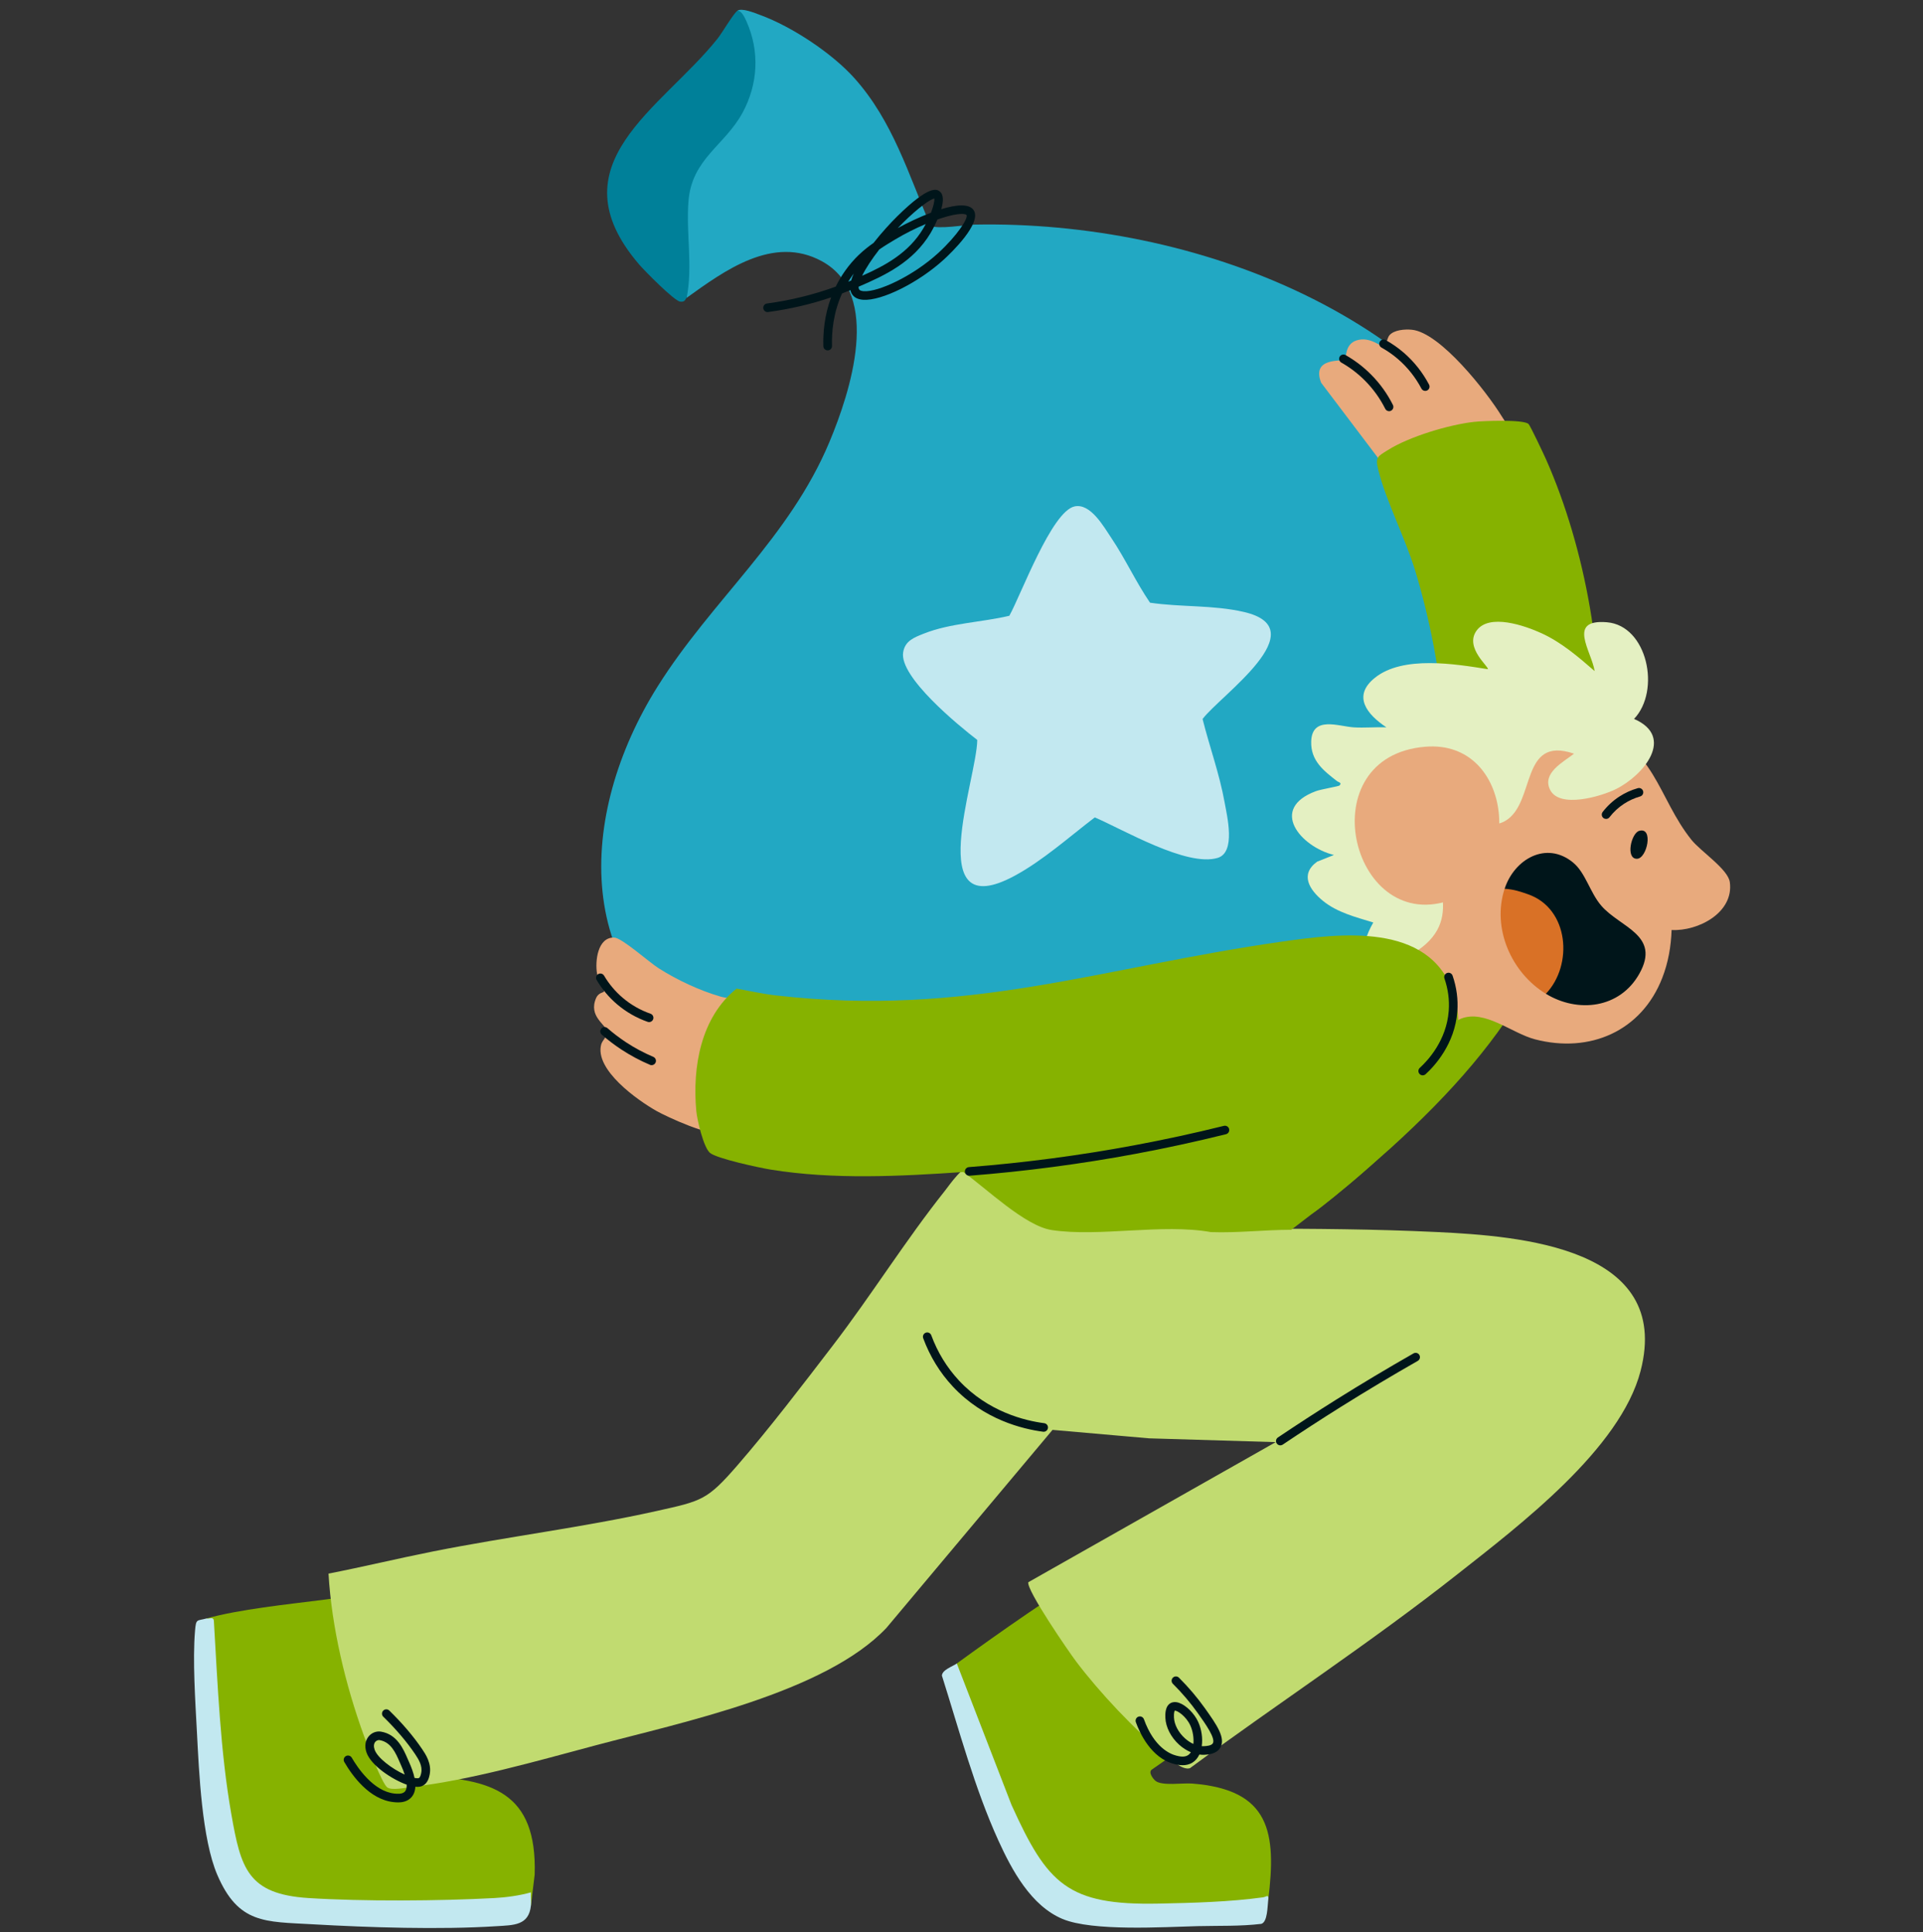 <svg width="200" height="201" viewBox="0 0 200 201" fill="none" xmlns="http://www.w3.org/2000/svg">
<rect x="0" y="0" width="200" height="201" fill="#333333" stroke="none"/>
<g clip-path="url(#clip0_7555_3622)">
<path d="M71.414 30.981C71.176 29.963 71.14 28.852 71.307 27.649C70.642 21.655 71.065 17.28 75.736 13.232C78.667 9.715 78.885 5.01 76.681 1.127C77.133 0.776 78.504 1.356 79.073 1.564C82.357 2.765 86.55 5.54 88.879 8.149C92.847 12.589 94.483 18.114 96.776 23.471C97.469 23.89 100.423 23.381 101.356 23.363C124.151 22.919 150.312 32.747 160.229 54.654C165.903 67.19 164.225 76.514 158.863 88.672C151.515 105.333 133.842 110.516 117.142 112.708C106.509 114.104 84.573 114.994 75.047 110.176C59.274 102.197 60.024 84.725 68.406 71.386C74.057 62.395 82.103 55.95 86.278 45.94C88.412 40.823 91.78 30.605 85.47 27.168C80.416 24.414 75.339 28.163 71.414 30.98V30.981Z" fill="#22A8C3"/>
<path d="M76.683 1.127C77.129 1.056 77.494 1.908 77.636 2.225C79.029 5.335 78.842 8.747 77.231 11.723C75.385 15.13 71.951 16.51 71.604 20.925C71.341 24.279 72.073 27.675 71.416 30.982C71.257 31.096 71.303 31.433 70.748 31.377C70.132 31.315 67.003 28.135 66.439 27.471C57.559 17.063 68.814 11.316 74.615 4.033C75.144 3.371 76.223 1.485 76.685 1.127H76.683Z" fill="#008099"/>
<path d="M111.751 52.677C113.413 52.31 114.786 54.77 115.593 55.973C117.042 58.134 118.139 60.54 119.607 62.69C122.833 63.168 126.171 62.914 129.374 63.655C136.968 65.415 126.894 72.355 125.073 74.788C125.795 77.67 126.83 80.493 127.358 83.428C127.623 84.896 128.552 88.656 126.645 89.234C123.44 90.206 116.829 86.289 113.862 85.023C111.216 87.044 108.437 89.531 105.497 91.112C95.853 96.297 101.598 81.04 101.639 76.966C99.677 75.454 93.522 70.419 93.931 67.855C94.125 66.645 95.095 66.299 96.094 65.902C98.841 64.812 102.108 64.731 104.975 64.051C106.19 61.868 109.372 53.203 111.753 52.677H111.751Z" fill="#C2E8F0"/>
<path d="M131.903 197.614C127.123 198.275 122.01 198.586 117.179 198.345C110.009 197.985 108.147 194.676 105.229 188.739L99.231 173.389L99.51 173.031C104.074 169.711 109.655 165.796 114.472 162.92C114.78 162.736 115.171 162.435 115.506 162.582L127.229 178.405L126.932 179.086L119.804 184.059C119.391 184.335 119.919 185.033 120.18 185.241C120.868 185.787 122.986 185.441 123.997 185.52C132.108 186.152 132.772 190.608 131.902 197.616L131.903 197.614Z" fill="#86B200"/>
<path d="M99.512 173.029L105.198 187.734C108.933 195.984 111.033 198.2 120.49 198.007C124.006 197.935 127.895 197.833 131.35 197.355C131.714 197.305 131.98 196.972 131.902 197.616C131.817 198.288 131.841 199.922 131.18 200.114C128.982 200.377 126.796 200.297 124.588 200.35C121.002 200.438 113.638 200.916 110.503 199.602C107.229 198.229 105.236 194.521 103.834 191.441C101.363 186.011 99.759 179.972 97.962 174.29C97.99 173.681 99.118 173.319 99.514 173.031L99.512 173.029Z" fill="#C2E8F0"/>
<path d="M21.463 168.347C24.986 167.383 29.792 166.893 33.491 166.424C34.423 166.306 39.177 165.615 39.617 165.901L43.522 184.728C51.192 184.993 55.859 186.406 55.609 194.98L55.22 198.201C54.889 198.085 54.758 197.816 54.83 197.395C47.382 198.235 39.331 198.351 31.791 197.798C25.989 197.372 24.496 194.626 23.758 189.224C22.858 182.636 22.077 176.034 21.9 169.362C21.885 168.997 21.74 168.658 21.465 168.345L21.463 168.347Z" fill="#86B200"/>
<path d="M21.463 168.347C21.758 168.429 22.213 168.08 22.245 168.633C22.637 175.216 22.915 182.199 24.055 188.682C25.047 194.318 25.736 197.026 32.089 197.429C37.762 197.789 45.724 197.737 51.423 197.429C52.631 197.363 54.062 197.17 55.218 196.837C55.19 197.282 55.265 197.76 55.22 198.203C55.005 200.303 53.412 200.242 51.618 200.357C45.762 200.734 38.358 200.491 32.486 200.156C27.573 199.877 24.795 200.133 22.6 195.018C20.997 191.283 20.698 184.338 20.48 180.161C20.315 176.999 20.022 172.685 20.285 169.609C20.394 168.339 20.469 168.621 21.463 168.348V168.347Z" fill="#C2E8F0"/>
<path d="M132.682 150.006L119.514 149.612L109.468 148.731L92.197 169.324C85.825 176.067 70.909 179.157 61.895 181.558C55.813 183.178 49.031 185.139 42.8 185.878C42.143 185.957 40.738 186.258 40.276 185.919C39.73 185.522 38.174 181.44 37.848 180.543C35.931 175.266 34.495 169.288 34.166 163.681C37.796 162.974 41.402 162.1 45.031 161.377C52.733 159.842 60.695 158.867 68.329 157.162C72.997 156.12 73.546 156.047 76.678 152.438C80.063 148.535 83.47 144.064 86.625 139.946C90.643 134.704 94.202 128.977 98.262 123.878C98.789 123.217 100.226 121.052 101.061 121.416C104.228 123.801 107.558 126.017 111.133 127.748C123.863 127.961 136.678 127.546 149.367 128.149C158.111 128.565 173.943 129.748 170.631 142.589C168.534 150.717 158.012 158.673 151.588 163.74C142.583 170.844 132.987 177.118 123.759 183.921C122.943 184.163 121.809 183.01 121.167 182.496C118.076 180.023 114.302 175.981 111.918 172.817C111.137 171.782 106.743 165.387 106.947 164.578L132.68 150.006H132.682Z" fill="#C1DB70"/>
<path d="M62.817 103.156C62.919 103.014 62.169 101.702 62.095 101.274C61.877 99.998 62.144 97.466 63.882 97.523C64.684 97.55 67.488 100.073 68.505 100.717C70.43 101.938 72.737 103.023 74.929 103.659C76.003 103.971 78.436 103.877 78.207 105.163C77.467 106.592 75.469 117.346 74.939 117.719C74.041 118.349 69.302 116.136 68.29 115.565C66.301 114.442 61.809 111.263 62.53 108.629C62.638 108.235 63.227 107.659 63.189 107.403C63.06 106.542 61.152 105.763 62 103.806C62.233 103.267 62.754 103.236 62.815 103.152L62.817 103.156Z" fill="#E8AA7D"/>
<path d="M139.896 37.412C140.041 37.272 139.828 35.798 141.106 35.401C142.477 34.975 143.593 36.071 143.904 36.049C144.144 36.031 144.28 35.143 144.493 34.889C144.98 34.305 146.121 34.23 146.83 34.298C149.805 34.585 154.646 40.794 156.179 43.289C157.386 45.257 158.397 45.782 155.71 46.494C152.186 47.429 148.366 47.774 144.819 48.694L144.049 48.596L137.409 39.818C136.335 37.105 139.674 37.625 139.896 37.412Z" fill="#E8AA7D"/>
<path d="M158.976 44.103C159.162 44.282 160.587 47.311 160.814 47.823C164.873 56.997 167.15 69.274 166.024 79.246C164.01 97.062 157.583 107.697 144.588 119.468C143.65 120.319 136.664 126.465 136.125 126.372C134.12 124.44 130.238 120.081 129.993 117.275C129.864 115.809 131.601 113.748 132.492 112.644C137.733 106.146 144.173 100.362 147.879 92.711C152.272 83.643 150.051 68.724 147.173 59.318C146.142 55.944 144.144 52.086 143.353 48.896C143.014 47.532 143.269 47.492 144.33 46.822C146.558 45.417 150.674 44.18 153.293 43.883C154.21 43.779 158.462 43.607 158.976 44.103Z" fill="#86B200"/>
<path d="M173.854 96.736C173.796 98.445 173.503 100.123 172.883 101.716C170.724 107.27 165.342 109.592 159.652 108.108C157.221 107.474 154.423 104.973 151.952 105.958C150.858 106.393 149.204 108.504 148.235 108.215C147.143 107.89 143.385 101.5 142.322 100.349C142.261 99.743 144.606 97.899 145.163 97.219C147.965 93.799 148.298 89.025 149.952 85.032C152.74 78.307 157.959 73.575 165.698 75.719C172.113 77.496 172.394 82.962 175.916 87.354C176.89 88.568 179.719 90.403 179.907 91.751C180.351 94.927 176.618 96.879 173.85 96.736H173.854Z" fill="#E8AA7D"/>
<path d="M165.852 69.808C165.525 67.726 162.93 64.375 167.132 64.726C171.334 65.076 172.752 71.837 169.947 74.78C174.263 76.651 170.928 80.662 168.072 82.076C166.525 82.842 162.2 84.13 161.215 82.151C160.349 80.407 162.597 79.265 163.706 78.395C158.062 76.465 159.753 83.519 156.555 85.388C154.045 86.855 151.184 83.132 149.816 85.868C147.809 89.882 152.433 94.464 148.294 98.198C145.478 100.739 139.736 101.355 142.828 95.955C141.002 95.389 139.086 94.927 137.577 93.692C136.188 92.555 135.165 90.944 136.992 89.626L138.73 88.93C135.257 88.074 131.932 84.117 136.873 82.289C137.384 82.099 139.228 81.795 139.315 81.705C139.609 81.408 139.199 81.362 139.068 81.261C137.692 80.187 136.306 79.143 136.37 77.12C136.458 74.429 139.238 75.557 140.78 75.656C141.91 75.727 143.063 75.611 144.192 75.656C142.198 74.329 140.59 72.406 143.018 70.482C145.927 68.176 151.313 69.058 154.731 69.606C154.96 69.425 152.288 67.395 153.56 65.608C154.872 63.762 158.617 65.089 160.324 65.868C162.397 66.815 164.148 68.324 165.849 69.803L165.852 69.808Z" fill="#E4F0C2"/>
<path d="M148.253 77.672C157.479 76.925 158.537 91.144 150.629 93.706C140.427 97.013 136.157 78.65 148.253 77.672Z" fill="#E8AA7D"/>
<path d="M160.78 103.371L160.73 102.842C163.752 98.968 162.044 93.203 156.736 92.922L156.489 92.444C157.49 89.373 160.813 87.427 163.605 89.717C164.902 90.781 165.362 92.836 166.535 94.202C168.502 96.494 172.763 97.244 170.498 101.283C168.468 104.903 164.109 105.403 160.78 103.369V103.371Z" fill="#00151A"/>
<path d="M160.78 103.371C157.199 101.183 155.141 96.575 156.487 92.444C157.473 92.514 158.125 92.74 158.933 93.023C163.181 94.509 163.645 100.36 160.778 103.371H160.78Z" fill="#D97126"/>
<path d="M170.477 86.425C172 85.977 171.309 89.322 170.244 89.327C169.048 89.334 169.652 86.667 170.477 86.425Z" fill="#00151A"/>
<path d="M73.815 119.896C73.154 119.289 72.501 116.476 72.415 115.54C71.999 111.005 72.888 105.807 76.608 102.832C77.965 103.072 79.336 103.383 80.708 103.541C100.681 105.827 114.446 100.631 133.395 97.935C139.382 97.083 148.586 95.925 151.118 103.181C154.548 113.01 140.911 122.832 134.301 127.917C131.502 127.92 128.749 128.26 125.943 128.16C120.844 127.247 114.345 128.697 109.379 127.945C106.586 127.523 102.506 123.543 100.187 121.908C93.604 122.358 86.691 122.717 80.155 121.658C79.039 121.477 74.481 120.508 73.815 119.898V119.896Z" fill="#86B200"/>
<path d="M86.081 36.447C85.839 36.447 85.64 36.255 85.633 36.013C85.592 34.644 85.734 32.828 86.439 30.932C84.332 31.645 82.137 32.155 79.888 32.456C79.643 32.49 79.417 32.316 79.385 32.071C79.353 31.826 79.525 31.6 79.77 31.568C82.235 31.238 84.632 30.649 86.919 29.813C87.191 29.26 87.515 28.705 87.903 28.159C88.824 26.861 89.828 25.985 90.85 25.271C91.713 24.175 92.628 23.178 93.321 22.496C96.716 19.154 97.448 19.7 97.724 19.904C98.169 20.237 98.119 20.98 97.894 21.757C99.441 21.284 100.792 21.159 101.261 21.857C102.171 23.209 98.859 26.36 98.186 26.977C95.555 29.391 91.703 31.317 89.769 31.183C89.287 31.149 88.926 30.99 88.693 30.707C88.569 30.558 88.489 30.383 88.45 30.18C88.161 30.299 87.869 30.413 87.578 30.524C86.663 32.544 86.487 34.531 86.532 35.985C86.539 36.232 86.346 36.438 86.099 36.447C86.093 36.447 86.09 36.447 86.084 36.447H86.081ZM89.296 29.822C89.293 29.958 89.321 30.064 89.382 30.137C89.45 30.22 89.61 30.273 89.83 30.29C91.332 30.395 94.965 28.718 97.58 26.319C99.591 24.474 100.731 22.672 100.518 22.357C100.457 22.267 99.833 22.063 97.879 22.702C97.754 22.743 97.627 22.786 97.498 22.833C97.163 23.599 96.802 24.209 96.794 24.224C94.972 27.28 92.003 28.662 89.298 29.822H89.296ZM88.791 28.462C88.74 28.531 88.686 28.603 88.634 28.676C88.485 28.886 88.347 29.095 88.219 29.307C88.315 29.267 88.41 29.226 88.507 29.187C88.514 29.183 88.519 29.181 88.526 29.178C88.587 28.957 88.677 28.718 88.791 28.462ZM91.452 25.946C90.662 26.963 90.032 27.928 89.662 28.687C92.034 27.638 94.501 26.319 96.023 23.765C96.114 23.611 96.202 23.456 96.284 23.302C95.201 23.756 94.084 24.319 93.099 24.91C92.553 25.237 92 25.568 91.452 25.946ZM97.174 20.65C96.75 20.718 95.486 21.622 93.951 23.135C93.754 23.329 93.561 23.527 93.369 23.726C94.34 23.194 95.595 22.589 96.825 22.125C97.09 21.438 97.212 20.883 97.174 20.65Z" fill="#00151A"/>
<path d="M108.546 148.927C108.527 148.927 108.509 148.927 108.489 148.924C106.364 148.648 102.319 147.672 99.099 144.224C97.754 142.784 96.717 141.092 96.017 139.198C95.931 138.967 96.051 138.709 96.282 138.624C96.515 138.538 96.771 138.658 96.857 138.889C97.514 140.672 98.488 142.26 99.752 143.613C102.781 146.857 106.598 147.776 108.604 148.035C108.849 148.068 109.023 148.292 108.99 148.537C108.962 148.762 108.768 148.927 108.546 148.927Z" fill="#00151A"/>
<path d="M133.158 150.341C133.015 150.341 132.874 150.271 132.786 150.142C132.648 149.936 132.702 149.658 132.908 149.521C134.902 148.18 136.943 146.855 138.975 145.582C141.609 143.931 144.314 142.314 147.012 140.776C147.227 140.655 147.501 140.728 147.623 140.943C147.745 141.158 147.671 141.432 147.456 141.554C144.769 143.086 142.076 144.696 139.452 146.341C137.428 147.609 135.395 148.93 133.409 150.265C133.332 150.317 133.246 150.342 133.16 150.342L133.158 150.341Z" fill="#00151A"/>
<path d="M147.967 111.852C147.845 111.852 147.723 111.802 147.635 111.705C147.469 111.523 147.481 111.24 147.666 111.073C148.495 110.318 150.45 108.227 150.675 105.135C150.758 104.009 150.607 102.879 150.228 101.774C150.147 101.54 150.271 101.285 150.505 101.205C150.74 101.122 150.994 101.25 151.075 101.482C151.495 102.702 151.662 103.951 151.569 105.199C151.318 108.612 149.177 110.907 148.269 111.734C148.183 111.813 148.076 111.85 147.968 111.85L147.967 111.852Z" fill="#00151A"/>
<path d="M167.038 85.181C166.943 85.181 166.846 85.15 166.765 85.088C166.57 84.937 166.533 84.656 166.683 84.459C167.165 83.833 167.745 83.296 168.405 82.864C169 82.474 169.65 82.178 170.337 81.983C170.575 81.915 170.822 82.053 170.89 82.291C170.958 82.529 170.821 82.776 170.583 82.844C169.983 83.014 169.417 83.274 168.896 83.614C168.319 83.992 167.815 84.459 167.394 85.007C167.306 85.122 167.174 85.181 167.039 85.181H167.038Z" fill="#00151A"/>
<path d="M67.511 106.315C67.463 106.315 67.413 106.306 67.364 106.29C66.195 105.881 65.125 105.267 64.185 104.469C63.338 103.749 62.622 102.897 62.054 101.937C61.929 101.724 61.999 101.45 62.212 101.325C62.425 101.2 62.699 101.269 62.824 101.482C63.34 102.356 63.993 103.131 64.763 103.787C65.619 104.515 66.593 105.072 67.658 105.445C67.891 105.527 68.014 105.781 67.934 106.016C67.869 106.2 67.696 106.316 67.511 106.316V106.315Z" fill="#00151A"/>
<path d="M67.776 110.795C67.717 110.795 67.658 110.785 67.602 110.76C66.561 110.319 65.554 109.78 64.611 109.159C63.905 108.694 63.223 108.176 62.586 107.617C62.4 107.455 62.382 107.172 62.543 106.985C62.706 106.799 62.989 106.78 63.175 106.943C63.782 107.472 64.43 107.967 65.101 108.409C65.998 109 66.958 109.513 67.948 109.932C68.175 110.029 68.283 110.292 68.186 110.52C68.115 110.69 67.948 110.794 67.774 110.794L67.776 110.795Z" fill="#00151A"/>
<path d="M100.801 122.295C100.57 122.295 100.373 122.116 100.355 121.882C100.336 121.635 100.52 121.42 100.767 121.4C106.511 120.951 112.288 120.19 117.94 119.135C121.063 118.554 124.21 117.871 127.291 117.107C127.531 117.048 127.775 117.193 127.834 117.435C127.893 117.674 127.746 117.918 127.506 117.977C124.407 118.745 121.244 119.433 118.103 120.018C112.421 121.078 106.611 121.844 100.835 122.295C100.823 122.295 100.812 122.295 100.799 122.295H100.801Z" fill="#00151A"/>
<path d="M41.395 187.478C41.205 187.478 41.039 187.461 40.924 187.448C38.425 187.179 36.645 184.72 35.807 183.276C35.684 183.063 35.755 182.79 35.97 182.664C36.183 182.541 36.457 182.612 36.583 182.827C37.19 183.871 38.835 186.324 41.021 186.558C41.275 186.585 41.803 186.642 42.083 186.381C42.24 186.232 42.312 185.976 42.299 185.633L42.288 185.629C40.847 185.119 38.595 183.672 38.117 182.285C37.898 181.651 37.983 181.039 38.348 180.607C38.668 180.227 39.159 180.041 39.63 180.12C41.293 180.398 41.95 181.918 42.385 182.924C42.435 183.038 42.482 183.149 42.53 183.251C42.815 183.878 43.008 184.438 43.112 184.934C43.388 184.988 43.531 184.967 43.567 184.945C43.717 184.85 43.775 184.575 43.809 184.41C43.955 183.694 43.554 183.022 43.168 182.449C42.306 181.173 41.195 179.866 39.864 178.568C39.687 178.396 39.684 178.111 39.857 177.934C40.031 177.757 40.314 177.753 40.491 177.927C41.864 179.268 43.015 180.62 43.911 181.948C44.263 182.471 44.92 183.445 44.686 184.589C44.632 184.854 44.517 185.407 44.043 185.704C43.828 185.839 43.549 185.889 43.198 185.853C43.171 186.354 43.005 186.75 42.697 187.038C42.305 187.403 41.798 187.48 41.399 187.48L41.395 187.478ZM39.419 180.997C39.279 180.997 39.13 181.067 39.03 181.185C38.871 181.373 38.847 181.66 38.962 181.993C39.256 182.849 40.769 183.989 42.09 184.585C41.995 184.288 41.87 183.966 41.714 183.622C41.665 183.515 41.615 183.4 41.563 183.278C41.162 182.353 40.665 181.2 39.483 181.003C39.462 180.999 39.44 180.997 39.419 180.997Z" fill="#00151A"/>
<path d="M122.993 183.612C122.631 183.612 122.314 183.533 122.13 183.486C119.718 182.879 118.531 180.24 118.132 179.134C118.048 178.901 118.17 178.645 118.4 178.561C118.633 178.477 118.889 178.599 118.973 178.83C120.024 181.746 121.682 182.45 122.348 182.616C122.628 182.686 123.15 182.817 123.539 182.58C123.664 182.503 123.768 182.394 123.852 182.26C123.426 182.081 123.012 181.818 122.638 181.481C121.782 180.709 121.245 179.66 121.202 178.677C121.19 178.375 121.149 177.455 121.772 177.138C121.938 177.052 122.225 176.982 122.636 177.127C123.376 177.388 124.232 178.246 124.624 179.123C124.968 179.889 125.105 180.817 124.987 181.63C125.077 181.637 125.163 181.637 125.25 181.63C125.469 181.617 125.981 181.587 126.137 181.338C126.454 180.833 125.376 179.315 124.588 178.208C123.822 177.13 122.946 176.097 121.983 175.141C121.808 174.968 121.808 174.683 121.983 174.508C122.158 174.332 122.441 174.332 122.617 174.508C123.614 175.501 124.524 176.572 125.32 177.691C126.507 179.361 127.531 180.802 126.898 181.814C126.497 182.453 125.662 182.503 125.308 182.525C125.12 182.536 124.93 182.528 124.738 182.502C124.572 182.854 124.332 183.148 124.011 183.345C123.678 183.549 123.32 183.612 122.998 183.612H122.993ZM122.18 177.938C122.155 177.976 122.073 178.135 122.096 178.638C122.128 179.386 122.556 180.201 123.238 180.815C123.514 181.062 123.811 181.259 124.115 181.399C124.178 180.785 124.063 180.061 123.806 179.49C123.376 178.532 122.44 177.902 122.18 177.938Z" fill="#00151A"/>
<path d="M148.232 40.661C148.07 40.661 147.916 40.575 147.836 40.423C147.218 39.254 146.409 38.232 145.431 37.381C144.894 36.914 144.305 36.501 143.679 36.151C143.462 36.032 143.385 35.758 143.507 35.543C143.628 35.328 143.901 35.249 144.115 35.371C144.796 35.75 145.435 36.2 146.019 36.706C147.08 37.629 147.958 38.739 148.627 40.004C148.744 40.223 148.659 40.493 148.441 40.609C148.375 40.645 148.303 40.661 148.232 40.661Z" fill="#00151A"/>
<path d="M144.472 42.769C144.307 42.769 144.149 42.679 144.071 42.522C143.525 41.433 142.812 40.445 141.956 39.586C141.228 38.853 140.402 38.223 139.502 37.713C139.287 37.591 139.212 37.317 139.333 37.102C139.455 36.888 139.729 36.812 139.944 36.934C140.914 37.486 141.806 38.164 142.59 38.954C143.514 39.881 144.28 40.946 144.869 42.121C144.98 42.341 144.891 42.611 144.67 42.722C144.606 42.755 144.538 42.771 144.47 42.771L144.472 42.769Z" fill="#00151A"/>
</g>
<defs>
<clipPath id="clip0_7555_3622">
<rect width="200" height="200" fill="white" transform="translate(0 0.736)"/>
</clipPath>
</defs>
</svg>

